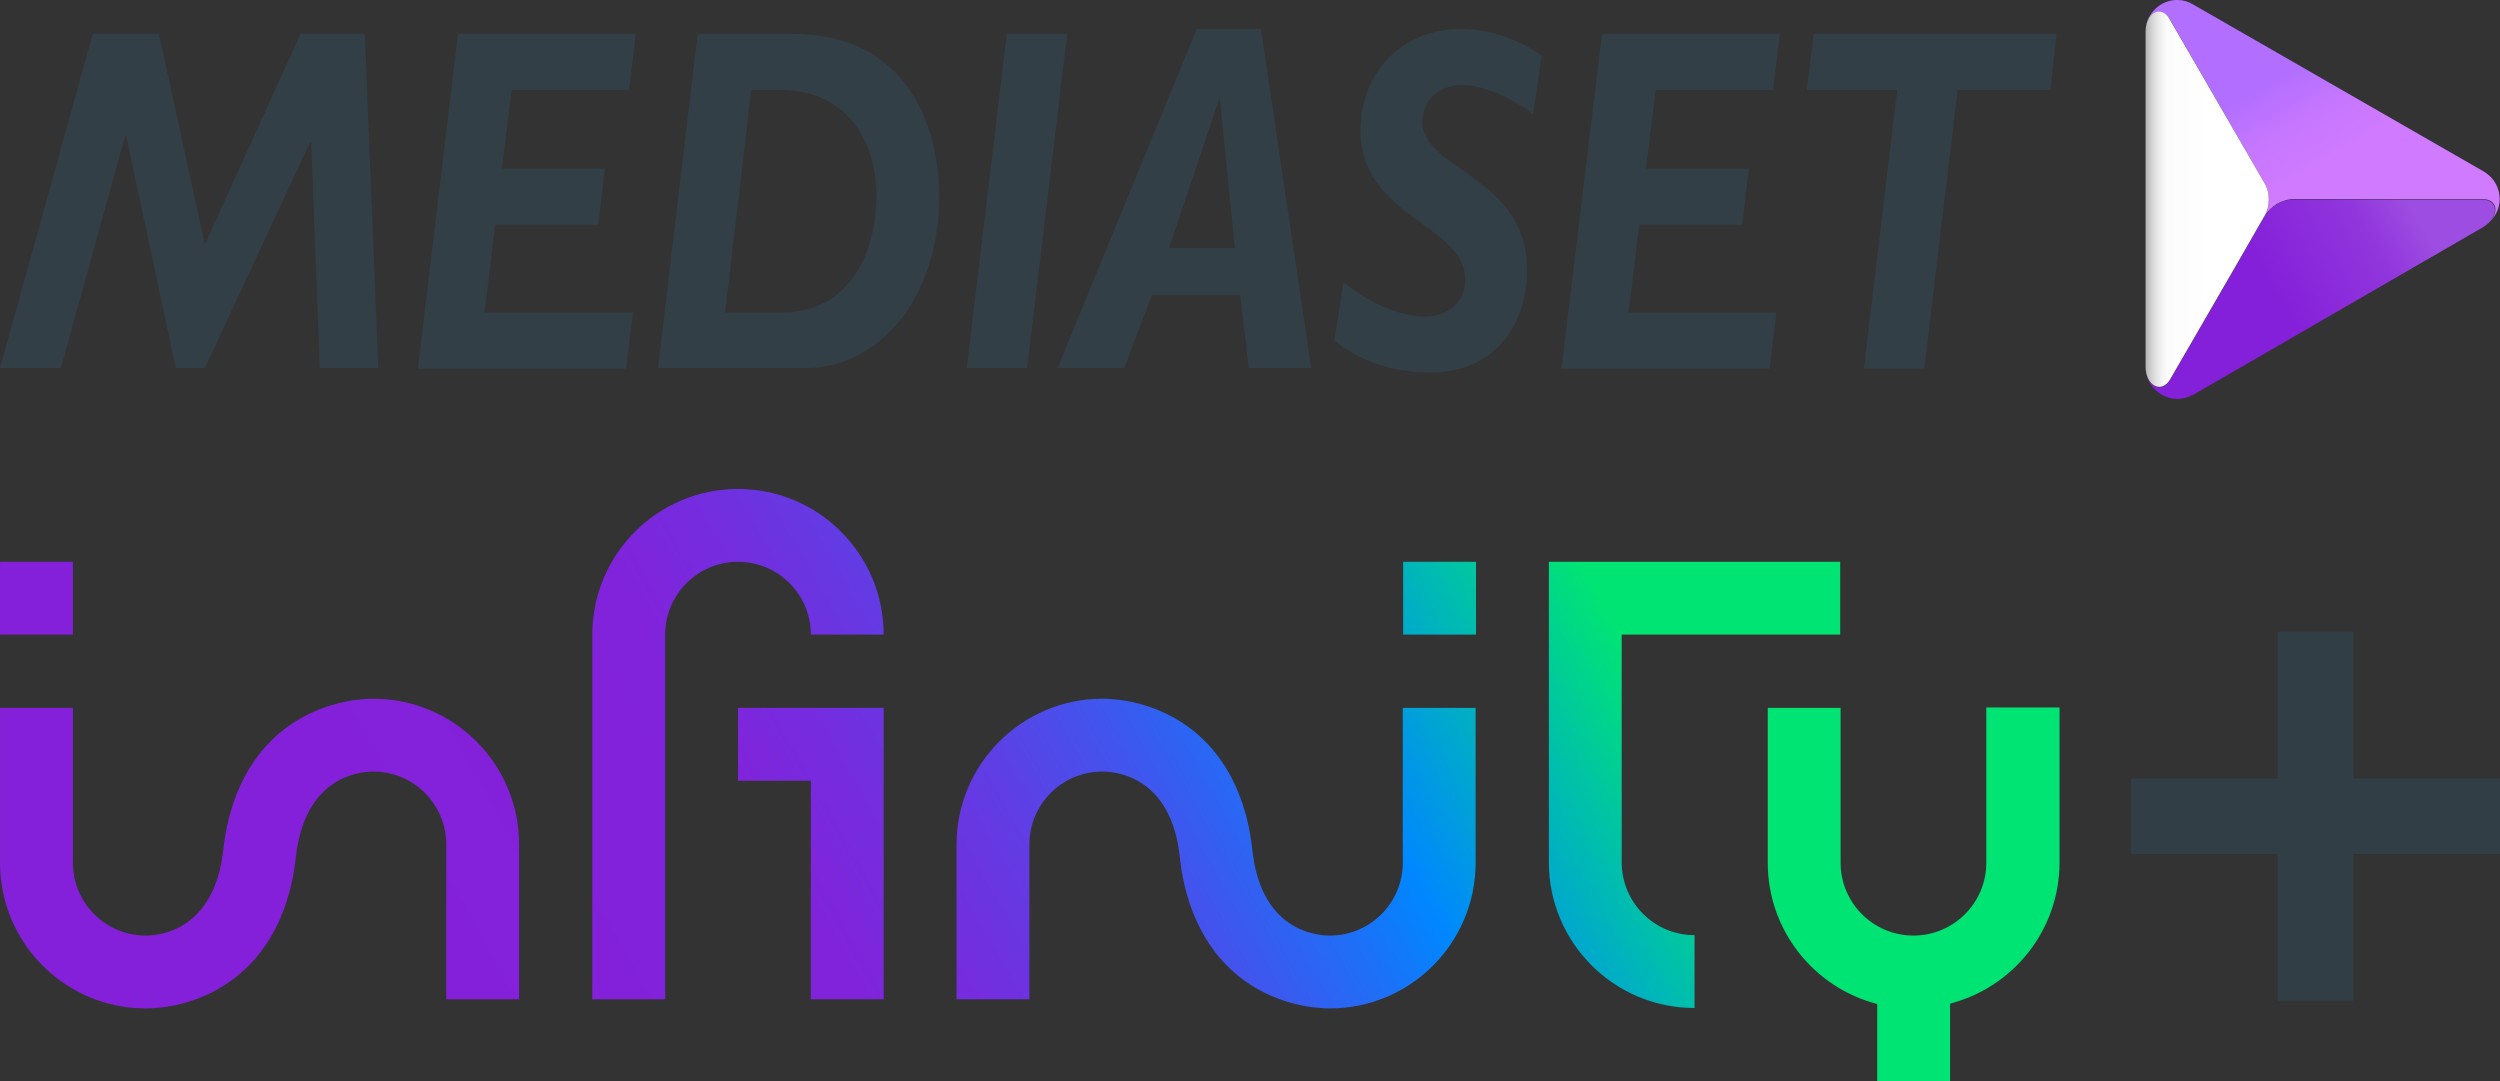 <svg enable-background="new 0 0 517.3 250" version="1.1" viewBox="0 0 800 346.04" xml:space="preserve" xmlns="http://www.w3.org/2000/svg">
	<rect x="0" y="0" width="800" height="346.04" fill="#333333" stroke="none"/>
	<g transform="scale(1.546)" clip-rule="evenodd" fill-rule="evenodd">
	<linearGradient id="d" x1="-680.19" x2="-675.16" y1="636.18" y2="637" gradientTransform="matrix(55.194 0 0 -15.874 37616 10271)" gradientUnits="userSpaceOnUse">
		<stop stop-color="#8520DA" offset="0"/>
		<stop stop-color="#8123DB" offset=".292"/>
		<stop stop-color="#742DDF" offset=".389"/>
		<stop stop-color="#603DE4" offset=".486"/>
		<stop stop-color="#4254ED" offset=".585"/>
		<stop stop-color="#1D70F7" offset=".683"/>
		<stop stop-color="#0087FF" offset=".75"/>
		<stop stop-color="#00E474" offset="1"/>
	</linearGradient>
	<path d="m122.6 131.36v75.471h15.078v-75.471c0-8.322 6.756-15.078 15.078-15.078 8.322 0 15.078 6.756 15.078 15.078h15.078c0-16.643-13.512-30.155-30.155-30.155-16.643 0-30.155 13.512-30.155 30.155zm197.99-15.078v62.206c0 16.643 13.512 30.155 30.155 30.155v-15.078c-8.322 0-15.078-6.756-15.078-15.078v-47.128h45.233v-15.078zm-30.155 15.078h15.078v-15.078h-15.078zm-290.43 0h15.078v-15.078h-15.078zm197.99 43.42v32.05h15.078v-32.05c0-8.322 6.756-15.078 15.078-15.078 3.296 0 14.336 1.318 16.066 17.797 1.565 14.171 8.074 21.669 13.347 25.459 7.168 5.191 14.83 5.767 17.714 5.767 16.643 0 30.155-13.512 30.155-30.155v-32.05h-15.078v32.05c0 8.322-6.756 15.078-15.078 15.078-3.296 0-14.336-1.318-16.066-17.797-1.565-14.171-8.074-21.669-13.347-25.459-7.168-5.191-14.83-5.767-17.714-5.767-16.561 0-30.155 13.512-30.155 30.155zm-138.42-24.388c-5.273 3.79-11.782 11.288-13.347 25.459-1.813 16.478-12.771 17.797-16.066 17.797-8.322 0-15.078-6.756-15.078-15.078v-32.05h-15.078v32.05c0 16.643 13.512 30.155 30.155 30.155 2.966 0 10.546-0.577 17.714-5.767 5.273-3.79 11.782-11.288 13.347-25.459 1.813-16.478 12.771-17.797 16.066-17.797 8.322 0 15.078 6.756 15.078 15.078v32.05h15.078v-32.05c0-16.643-13.512-30.155-30.155-30.155-2.884 0-10.464 0.577-17.714 5.767zm351.56-3.872v32.05c0 8.322-6.756 15.078-15.078 15.078-8.322 0-15.078-6.756-15.078-15.078v-32.05h-15.078v32.05c0 14.089 9.64 25.871 22.658 29.249v15.984h15.078v-16.066c13.018-3.378 22.658-15.16 22.658-29.249v-32.05h-15.16zm-258.38 0v15.078h15.078v45.233h15.078v-60.311z" fill="url(#d)" stroke-width=".824" Googl="true"/>
	<path d="m424.4 18.6h-19.2l-6.9 57.7h-12.5l6.9-57.7h-18.7l1.4-11.6h50.3zm-57.4 0h-24.3l-2 16.3h21.3l-1.4 11.6h-21.3l-2.2 18.2h30.6l-1.4 11.6h-43.1l8.4-69.3h36.8zm-49.7 5.1c-3.8-3.2-10.1-6.1-14.6-6.1-4.6 0-8.3 3-8.3 7.6 0 10 21.7 11.3 21.7 30.7 0 11.2-6.7 21.2-19.9 21.2-8.5 0-14.8-2.5-20-6.6l1.9-12.1c4.7 4.1 11.7 7.1 16.7 7.1 5.1 0 8.5-3 8.5-7.6 0-11.5-21.7-12.8-21.7-31 0-12 8.8-20.9 20.7-20.9 5.7 0 11.7 1.9 16.8 5.5zm-75.3 27.6h13.6l-3.1-30.7h-0.2zm29.4 24.9h-12.9l-1.8-15.1h-18.3l-5.7 15.1h-13.8l28.8-70.2h13.3zm-58.8 0h-12.5l8.3-69.2h12.5zm-62.5-11.5h11.7c13.9 0 19.6-12.2 19.6-24.2 0-12.2-6.9-21.9-19.9-21.9h-6zm13.9-57.7c23.5 0 30.4 18.7 30.4 33.7 0 20.6-12.1 35.5-27.8 35.5h-30.4l8.2-69.2zm-33.8 11.6h-24.3l-2 16.3h21.3l-1.4 11.6h-21.3l-2.2 18.2h30.7l-1.4 11.6h-43.1l8.3-69.3h36.8zm-51.9 57.6h-12.1l-1.8-46.8h-0.2l-21.8 46.8h-6l-10.3-48.1h-0.2l-13.3 48.1h-12.6l19.2-69.2h13.7l9.5 43.6 19.8-43.6h13.3z" fill="#323f47"/>
	<linearGradient id="c" x1="-576.13" x2="-574.26" y1="594.97" y2="592.91" gradientTransform="matrix(9.486,0,0,-6.049,5928.3,3619.7)" gradientUnits="userSpaceOnUse">
		<stop stop-color="#B26EFF" offset="0"/>
		<stop stop-color="#C576FF" offset=".484"/>
		<stop stop-color="#CF7AFF" offset="1"/>
	</linearGradient>
	<path d="m450.6 0c-3.4 0-6.5 2.8-6.5 6.6v0.1c0-3.9 3.3-5.7 5.1-2.6l19.4 33.6c0.7 1.1 1 2.4 1 3.6 0 1.3-0.3 2.5-1 3.6 0.7-1.1 1.6-2 2.7-2.7 1.1-0.6 2.3-1 3.6-1h38.9c3.4 0 3.6 3.4 0.7 5.4 1.9-1.3 2.9-3.4 2.9-5.4 0-2.2-1.1-4.4-3.3-5.7l-60.2-34.6c-1-0.6-2.1-0.9-3.2-0.9z" fill="url(#c)"/>
	<linearGradient id="b" x1="-574" x2="-570.3" y1="579.07" y2="580.29" gradientTransform="matrix(9.375,0,0,-5.347,5852,3156.5)" gradientUnits="userSpaceOnUse">
		<stop stop-color="#8520DA" offset="0"/>
		<stop stop-color="#9136DD" offset=".681"/>
		<stop stop-color="#9D4DE1" offset="1"/>
	</linearGradient>
	<path d="m474.9 41.3c-1.3 0-2.6 0.3-3.6 1-1.1 0.6-2 1.5-2.7 2.7l-5.4 9.4-14 24.2c-1.8 3.1-5.1 1.2-5.1-2.6 0 5 5.5 8.2 9.8 5.7h0.1l60-34.7s0.1 0 0.1-0.1c0 0 0.1 0 0.1-0.1h0.1l0.1-0.1c2.9-2 2.7-5.4-0.7-5.4z" fill="url(#b)"/>
	<linearGradient id="a" x1="-364.96" x2="-361.1" y1="621.53" y2="621.53" gradientTransform="matrix(3.299,0,0,-10.063,1648.1,6296)" gradientUnits="userSpaceOnUse">
		<stop stop-color="#B3B3B3" offset="0"/>
		<stop stop-color="#C9C9C9" offset=".067"/>
		<stop stop-color="#E1E1E1" offset=".16"/>
		<stop stop-color="#F2F2F2" offset=".258"/>
		<stop stop-color="#FCFCFC" offset=".366"/>
		<stop stop-color="#fff" offset="1"/>
	</linearGradient>
	<path d="m444.1 6.6v69.3c0 3.9 3.3 5.7 5.1 2.6l14-24.2 5.4-9.4c0.7-1.1 1-2.4 1-3.6 0-1.3-0.3-2.5-1-3.6l-19.5-33.7c-0.6-1.1-1.4-1.6-2.2-1.6-1.5 0-2.8 1.7-2.8 4.2" fill="url(#a)"/>
	</g>
	<path d="m728.85 202.13v46.957h-46.957v24.199h46.957v46.957h24.199v-46.957h46.957v-24.199h-46.957v-46.957z" fill="#323f47" opacity=".994" stroke-width=".512"/>
</svg>
